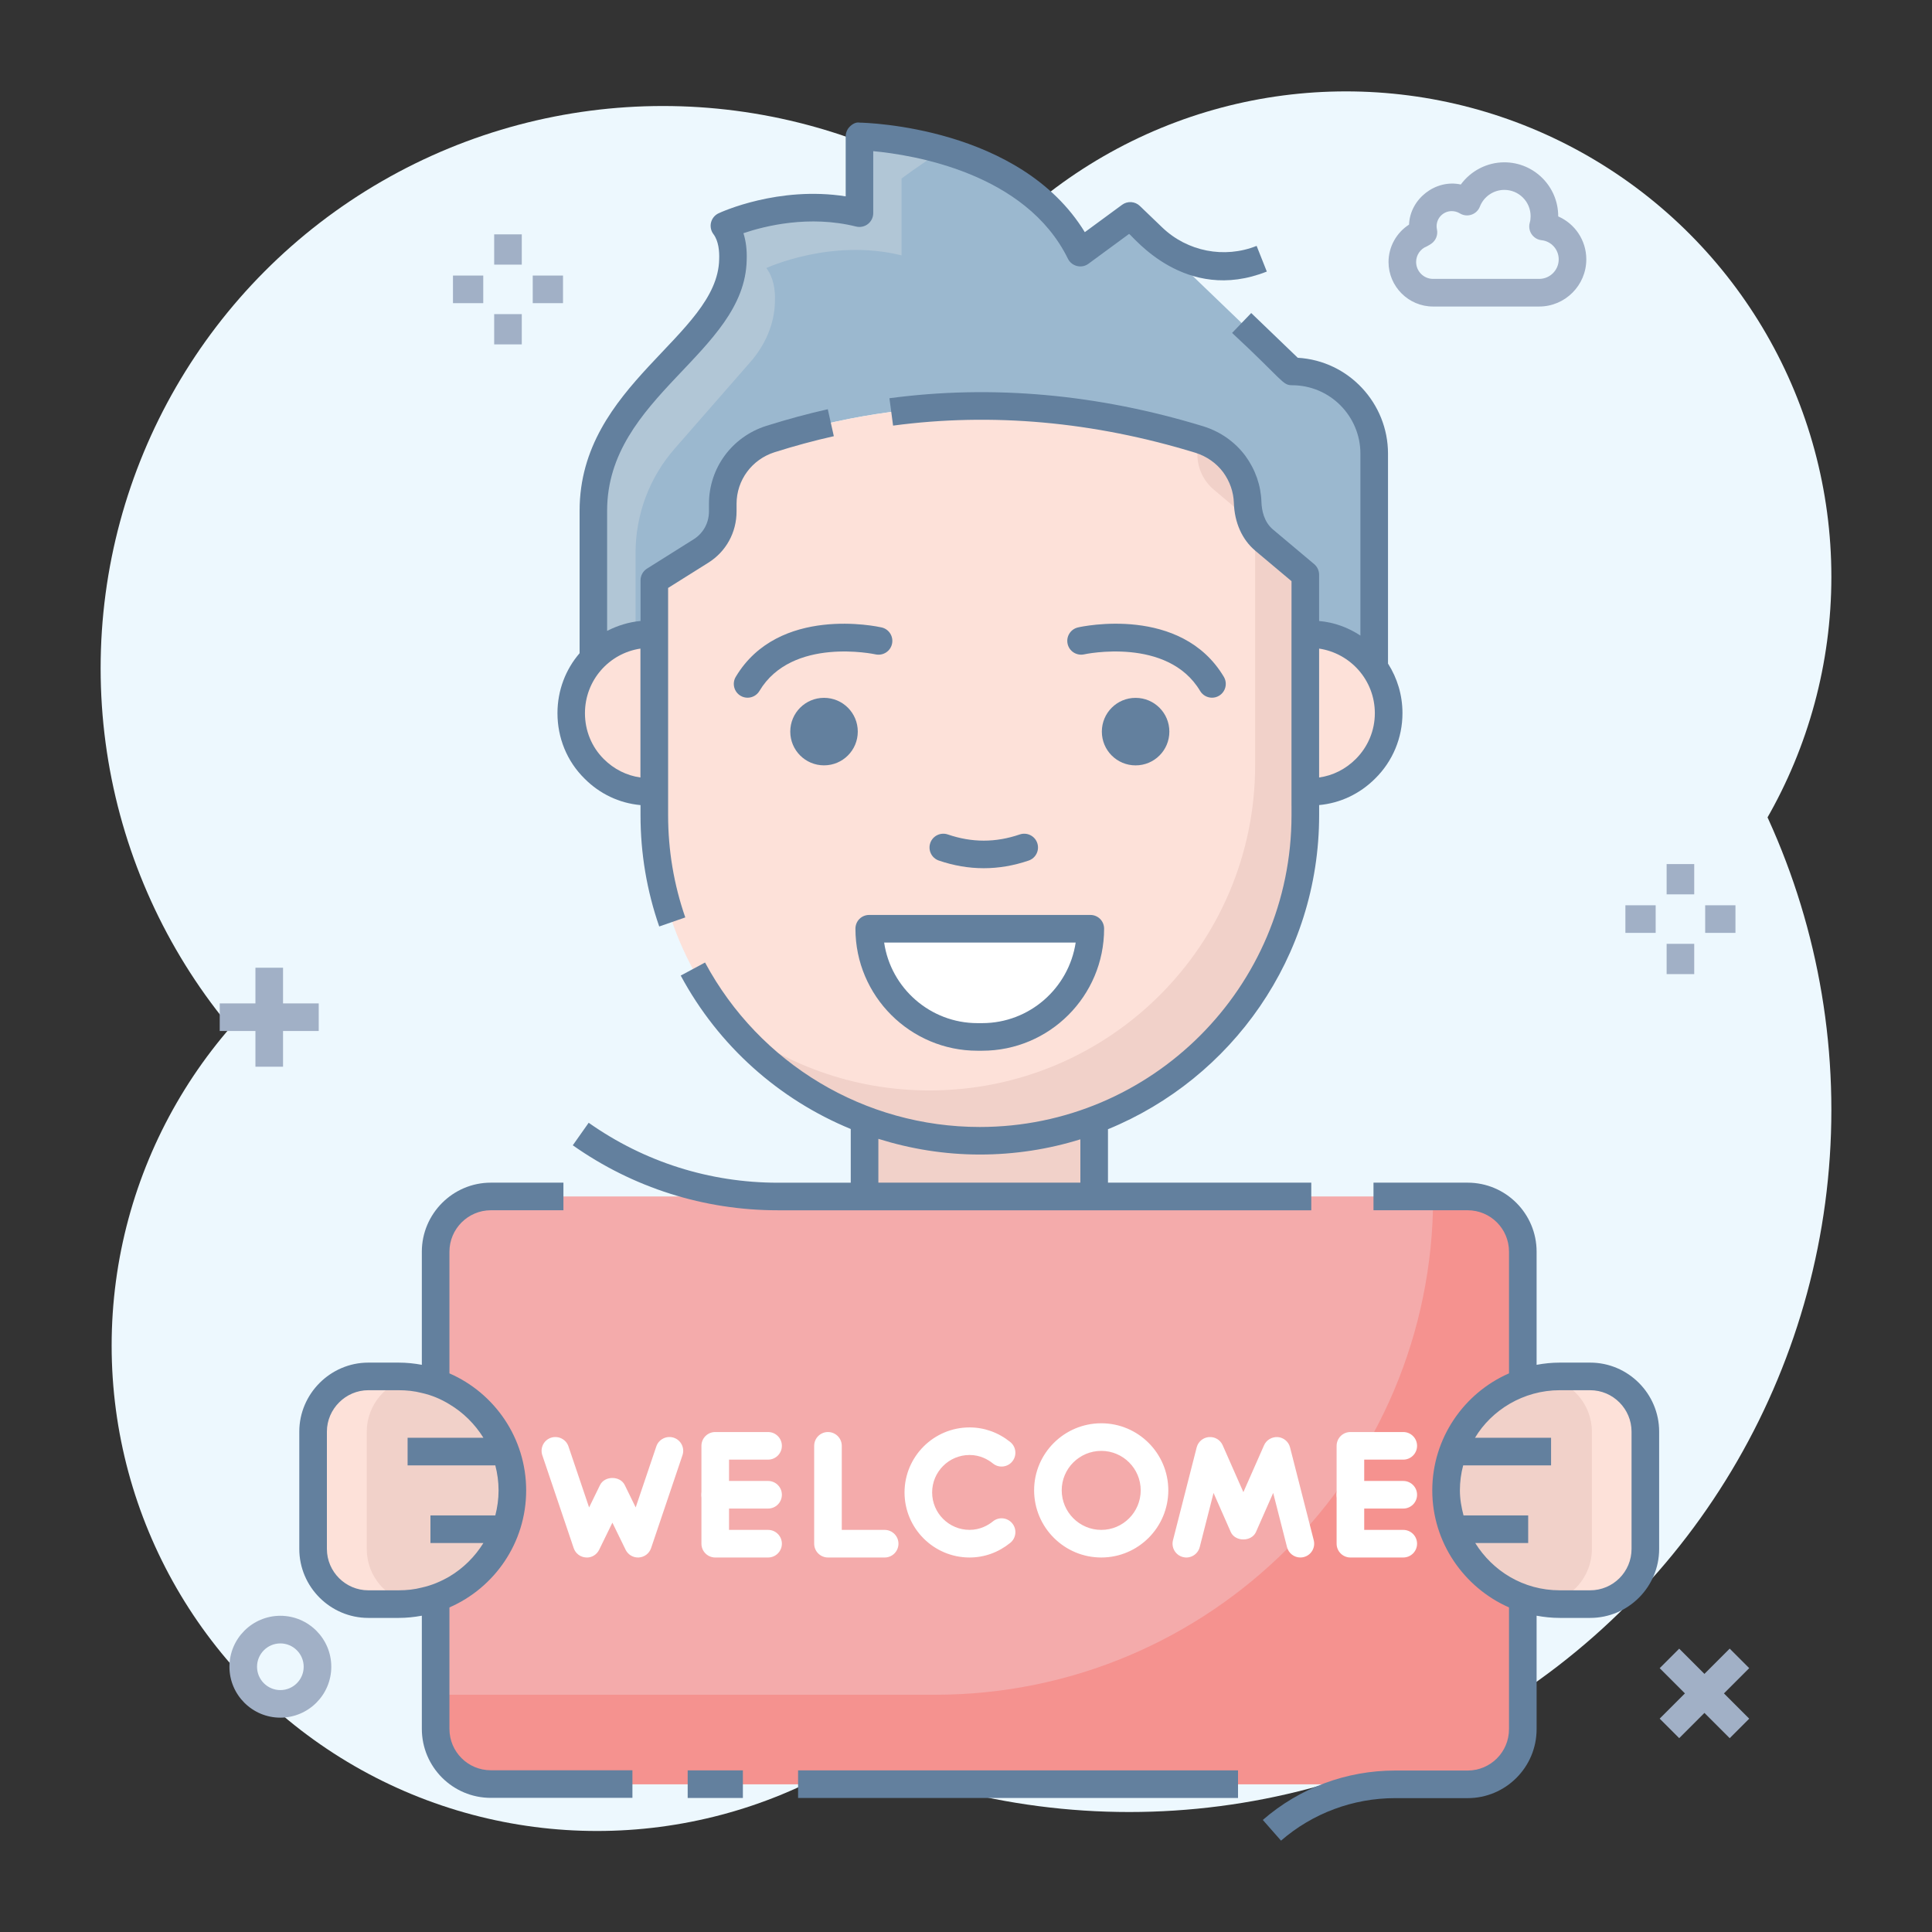 <svg xmlns="http://www.w3.org/2000/svg" enable-background="new 0 0 70 70" viewBox="0 0 70 70"><rect x="0" y="0" width="70" height="70" fill="#333333" stroke="none"/><circle cx="40.914" cy="40.213" r="25.44" fill="#edf8fe"/><circle cx="21.632" cy="48.753" r="17.587" fill="#edf8fe"/><circle cx="24.017" cy="24.212" r="20.371" fill="#edf8fe"/><circle cx="48.767" cy="20.898" r="17.587" fill="#edf8fe"/><path fill="#9bb8cf" d="M49.79,16.435V26.532h-2.496v-5.709l-1.49-1.253c-0.402-0.338-0.582-0.845-0.599-1.37c-0.016-0.509-0.193-0.986-0.48-1.382c-0.31-0.416-0.742-0.726-1.256-0.889c-5.244-1.607-10.44-1.648-15.57-0.016c-1.02,0.318-1.713,1.272-1.713,2.341v0.277c0,0.587-0.294,1.126-0.791,1.435l-1.688,1.06v6.223h-2.21v-8.745c0-1.395,0.507-2.741,1.426-3.79l2.717-3.1c0.546-0.612,0.897-1.395,0.913-2.21c0.016-0.44-0.057-0.889-0.31-1.223c0,0,2.341-1.093,4.894-0.457V4.943c0,0,5.987,0.106,8.001,4.209l1.811-1.329l5.864,5.636c0.824,0,1.566,0.334,2.104,0.873C49.456,14.869,49.79,15.619,49.79,16.435z"/><path fill="#b1c6d6" d="M34.16,5.445c-0.908,0.575-1.495,1.024-1.495,1.024v2.783c-2.553-0.632-4.899,0.46-4.899,0.46c0.253,0.333,0.333,0.782,0.311,1.219c-0.012,0.817-0.368,1.599-0.909,2.208l-2.714,3.105c-0.92,1.047-1.426,2.392-1.426,3.784v7.222h-1.53v-8.74c0-1.403,0.506-2.749,1.426-3.795l2.714-3.105c0.552-0.61,0.897-1.392,0.92-2.208c0.012-0.437-0.057-0.885-0.311-1.219c0,0,2.335-1.092,4.888-0.46v-2.783C31.135,4.939,32.504,4.962,34.16,5.445z"/><path fill="#fde1d9" d="M39.644,39.488v4.771c0,0.424-0.065,0.832-0.179,1.215c-0.522,1.705-2.104,2.944-3.98,2.944c-1.142,0-2.186-0.465-2.944-1.223c-0.473-0.473-0.832-1.06-1.036-1.721c-0.114-0.383-0.179-0.791-0.179-1.215v-4.771H39.644z"/><rect width="8.326" height="3.864" x="31.319" y="39.486" fill="#f1d1c9"/><path fill="#fde1d9" d="M47.294,20.823v8.715c0,6.509-5.277,11.794-11.794,11.794c-6.509,0-11.794-5.285-11.794-11.794v-8.511l1.688-1.06c0.498-0.31,0.791-0.848,0.791-1.435v-0.277c0-1.068,0.693-2.023,1.713-2.341c5.13-1.631,10.326-1.59,15.57,0.016c0.514,0.163,0.946,0.473,1.256,0.889c0.302,0.416,0.481,0.922,0.481,1.46c0,0.498,0.22,0.971,0.604,1.297L47.294,20.823z"/><path fill="#f1d1c9" d="M43.383 16.463c0-.195-.023-.391-.081-.575.057.012.103.035.161.046.517.161.954.472 1.265.886.299.414.483.92.483 1.461 0 .207.035.402.115.598l-1.334-1.127C43.601 17.429 43.383 16.957 43.383 16.463zM47.293 20.821v8.717c0 6.509-5.279 11.788-11.788 11.788-3.703 0-7.027-1.714-9.177-4.393 2.013 1.61 4.566 2.576 7.349 2.576 6.521 0 11.799-5.279 11.799-11.788v-8.556c.08.149.195.299.333.414L47.293 20.821zM45.476 19.004v.161c-.069-.092-.115-.184-.15-.287L45.476 19.004z"/><path fill="#fff" d="M39.506,33.648c0,2.17-1.753,3.923-3.923,3.923h-0.164c-2.17,0-3.923-1.753-3.923-3.923H39.506z"/><path fill="#fde1d9" d="M20.69 25.835c0 .792.318 1.502.835 2.019.517.517 1.228.835 2.013.835h.168v-5.709h-.168C21.968 22.98 20.69 24.258 20.69 25.835zM50.311 25.835c0 .792-.318 1.502-.835 2.019-.517.517-1.228.835-2.013.835h-.168v-5.709h.168C49.033 22.98 50.311 24.258 50.311 25.835z"/><path fill="#f4abab" d="M55.177,45.35v17.299c0,1.105-0.895,2-2,2H17.788c-1.105,0-2-0.895-2-2V45.35c0-1.105,0.895-2,2-2h35.389C54.281,43.35,55.177,44.245,55.177,45.35z"/><path fill="#f5928f" d="M55.176,45.354v17.29c0,1.105-0.895,2-2,2H17.786c-1.105,0-2-0.895-2-2v-1.24h18.09c9.969,0,18.05-8.081,18.05-18.05v-0h1.25C54.28,43.354,55.176,44.249,55.176,45.354z"/><path fill="#f1d1c9" d="M18.568,54.004c0,2.27-1.85,4.12-4.12,4.12h-1.1c-1.1,0-2-0.89-2-2v-4.25c0-1.1,0.9-2,2-2h1.1C16.718,49.874,18.568,51.724,18.568,54.004z"/><path fill="#fde1d9" d="M14.948,58.094c-0.16,0.02-0.33,0.03-0.5,0.03h-1.1c-1.1,0-2-0.89-2-2v-4.25c0-1.1,0.9-2,2-2h1.1c0.17,0,0.34,0.01,0.5,0.03c-0.94,0.16-1.66,0.99-1.66,1.97v4.25C13.288,57.114,14.008,57.934,14.948,58.094z"/><path fill="#f1d1c9" d="M52.397,54.004c0,2.27,1.85,4.12,4.12,4.12h1.1c1.1,0,2-0.89,2-2v-4.25c0-1.1-0.9-2-2-2h-1.1C54.247,49.874,52.397,51.724,52.397,54.004z"/><path fill="#fde1d9" d="M56.017,58.094c0.16,0.02,0.33,0.03,0.5,0.03h1.1c1.1,0,2-0.89,2-2v-4.25c0-1.1-0.9-2-2-2h-1.1c-0.17,0-0.34,0.01-0.5,0.03c0.94,0.16,1.66,0.99,1.66,1.97v4.25C57.677,57.114,56.957,57.934,56.017,58.094z"/><path fill="#63809e" d="M39.922 26.508c0 .677.546 1.223 1.223 1.223.677 0 1.223-.546 1.223-1.223s-.547-1.223-1.223-1.223C40.468 25.284 39.922 25.831 39.922 26.508zM43.483 25.035c.094.157.26.244.43.244.087 0 .175-.022.255-.07.237-.142.315-.448.174-.686-1.549-2.599-5.133-1.826-5.284-1.79C38.79 22.794 38.621 23.061 38.682 23.33c.06.269.327.436.596.379C39.308 23.701 42.308 23.063 43.483 25.035zM29.856 25.284c-.677 0-1.223.547-1.223 1.223s.547 1.223 1.223 1.223 1.223-.546 1.223-1.223S30.533 25.284 29.856 25.284zM31.942 22.733c-.151-.035-3.734-.809-5.284 1.79-.142.237-.064.544.173.686.08.048.168.07.255.07.17 0 .336-.087.43-.244 1.177-1.974 4.176-1.333 4.207-1.326.271.058.536-.11.596-.379C32.38 23.061 32.211 22.794 31.942 22.733zM30.994 33.65c0 2.44 1.99 4.42 4.42 4.42h.17c2.44 0 4.42-1.98 4.42-4.42 0-.28-.22-.5-.5-.5H31.494C31.214 33.15 30.994 33.37 30.994 33.65zM38.974 34.15c-.25 1.65-1.67 2.92-3.39 2.92h-.17c-1.71 0-3.14-1.27-3.38-2.92H38.974z"/><path fill="#63809e" d="M23.204 29.17c.001 0.0.002 0.0.003 0v.367c0 1.382.228 2.737.678 4.031l.944-.328c-.413-1.188-.622-2.434-.622-3.703V23.573v-2.271l1.455-.913-0-0c.642-.401 1.025-1.095 1.025-1.859v-.276c0-.856.554-1.607 1.377-1.869.717-.227 1.439-.423 2.147-.581l-.219-.977c-.736.166-1.486.369-2.23.604-1.241.395-2.075 1.528-2.075 2.822v.276c0 .417-.208.795-.557 1.012l-1.688 1.061c-.146.092-.234.252-.234.424v1.473c-.001 0-.002 0-.003 0-.429.04-.838.17-1.208.359v-4.354c0-4.148 4.989-5.711 5.057-9.082.013-.362-.026-.688-.118-.973.775-.263 2.382-.665 4.082-.241.147.036.308.004.429-.092.121-.095.192-.239.192-.394V5.477c1.438.134 5.525.784 7.053 3.896.065.133.186.229.33.265.146.036.297.006.415-.082l1.472-1.081c.151.086 2.03 2.539 4.99 1.364l-.369-.93c-1.17.468-2.514.203-3.422-.67l-.809-.777c-.175-.169-.447-.186-.642-.043l-1.352.993c-2.334-3.82-7.91-3.964-8.156-3.969-.135-.026-.264.049-.359.144-.096.094-.149.223-.149.356v2.171c-2.436-.382-4.511.569-4.605.614-.137.063-.238.187-.274.333-.036.146-.004.302.087.422.19.252.219.631.208.912-.055 2.776-5.057 4.518-5.057 9.11v5.162c-.001.001-.002.001-.002.002-.5.58-.8 1.34-.8 2.17 0 .89.34 1.74.98 2.37C21.724 28.76 22.434 29.1 23.204 29.17zM23.204 23.5v4.67c-.5-.07-.96-.3-1.33-.67-.44-.44-.68-1.03-.68-1.66C21.194 24.65 22.064 23.67 23.204 23.5zM35.643 31.457c.543 0 1.087-.093 1.627-.277.261-.089.401-.373.312-.635-.089-.261-.373-.4-.635-.311-.877.299-1.73.299-2.607 0-.261-.089-.546.05-.635.311-.089.262.05.546.312.635C34.556 31.364 35.1 31.457 35.643 31.457z"/><path fill="#63809e" d="M47.51,42.85h-7.366v-1.936c4.482-1.836,7.651-6.241,7.651-11.377v-0.368c0.77-0.07,1.479-0.41,2.029-0.96c0.64-0.63,0.99-1.48,0.99-2.37c0-0.66-0.19-1.27-0.52-1.79c-0.001-0.002-0.003-0.003-0.004-0.005v-7.61c0-1.813-1.415-3.362-3.27-3.471l-1.686-1.621l-0.693,0.721c1.847,1.714,1.819,1.895,2.172,1.895c1.38,0,2.477,1.124,2.477,2.477v6.593c-0.439-0.288-0.938-0.478-1.496-0.528v-1.677c0-0.147-0.065-0.288-0.178-0.383l-1.491-1.253c-0.33-0.276-0.411-0.698-0.421-1.004c-0.019-0.593-0.218-1.166-0.579-1.663c-0.376-0.505-0.897-0.874-1.511-1.069c-3.833-1.174-7.667-1.519-11.388-1.022l0.132,0.992c3.58-0.479,7.269-0.146,10.959,0.985c0.408,0.13,0.756,0.376,1.003,0.707c0.239,0.329,0.372,0.711,0.385,1.104c0.023,0.719,0.299,1.335,0.776,1.736l0.006,0.005l-0,0.001l1.307,1.098v1.424h-0.001v6.71h0.001v0.348c0,6.228-5.066,11.294-11.294,11.294c-4.165,0-7.979-2.283-9.955-5.959l-0.881,0.473c1.375,2.559,3.571,4.493,6.16,5.559v1.946h-2.641c-2.468,0-4.838-0.751-6.854-2.172l-0.576,0.816c2.186,1.541,4.755,2.355,7.431,2.355h19.326V42.85z M47.794,23.855v-0.355c1.14,0.17,2.019,1.15,2.019,2.34c0,0.63-0.25,1.22-0.69,1.66c-0.37,0.37-0.83,0.6-1.329,0.67V23.855z M39.144,42.85h-7.319v-1.587c1.173,0.367,2.408,0.568,3.676,0.568c1.268,0,2.491-0.193,3.643-0.551V42.85z"/><rect width="15.94" height="1" x="28.916" y="64.144" fill="#63809e"/><path fill="#63809e" d="M16.284,62.64v-4.4c1.63-0.71,2.78-2.34,2.78-4.24c0-1.9-1.15-3.53-2.78-4.24v-4.41c0-0.82,0.67-1.5,1.5-1.5h2.63v-1h-2.63c-1.38,0-2.5,1.13-2.5,2.5v4.1c-0.27-0.05-0.55-0.08-0.84-0.08h-1.1c-1.37,0-2.5,1.13-2.5,2.5v4.25c0,1.38,1.13,2.5,2.5,2.5h1.1c0.29,0,0.57-0.03,0.84-0.08v4.1c0,1.38,1.12,2.5,2.5,2.5h5.13v-1h-5.13C16.954,64.14,16.284,63.47,16.284,62.64z M15.284,57.52c-0.27,0.07-0.55,0.1-0.84,0.1h-1.1c-0.82,0-1.5-0.67-1.5-1.5v-4.25c0-0.82,0.68-1.5,1.5-1.5h1.1c0.29,0,0.57,0.03,0.84,0.1c0.36,0.08,0.69,0.22,1,0.41c0.501,0.298,0.922,0.717,1.231,1.213h-2.747v1h3.178c0.075,0.29,0.118,0.593,0.118,0.907c0,0.313-0.043,0.616-0.118,0.906h-2.35v1h1.919c-0.309,0.497-0.73,0.916-1.232,1.214C15.974,57.3,15.644,57.44,15.284,57.52z"/><rect width="2" height="1" x="24.916" y="64.144" fill="#63809e"/><path fill="#63809e" d="M57.614,49.37h-1.1c-0.29,0-0.57,0.03-0.84,0.08v-4.1c0-1.38-1.12-2.5-2.5-2.5h-3.41v1h3.41c0.83,0,1.5,0.67,1.5,1.5v4.41c-1.63,0.71-2.78,2.35-2.78,4.24c0,1.89,1.15,3.52,2.78,4.24v4.41c0,0.83-0.67,1.5-1.5,1.5h-2.63c-1.76,0-3.46,0.63-4.79,1.79l0.66,0.75c1.14-0.99,2.61-1.54,4.13-1.54h2.63c1.38,0,2.5-1.12,2.5-2.5v-4.11c0.27,0.05,0.55,0.08,0.84,0.08h1.1c1.38,0,2.5-1.12,2.5-2.5v-4.25C60.114,50.499,58.994,49.37,57.614,49.37z M59.114,56.12c0,0.83-0.67,1.5-1.5,1.5h-1.1c-1.327,0-2.435-0.704-3.064-1.714h1.919v-1h-2.343c-0.077-0.294-0.131-0.594-0.131-0.906c0-0.309,0.04-0.618,0.119-0.907h3.184v-1H53.442c0.001-0.001,0.001-0.002,0.002-0.003c0.599-0.998,1.749-1.72,3.07-1.72h1.1c0.83,0,1.5,0.68,1.5,1.5V56.12z"/><path fill="#fff" d="M23.116 56.431c-.19 0-.365-.108-.449-.281l-.479-.981-.479.981c-.089.183-.281.298-.481.28-.203-.013-.377-.146-.442-.339l-1.137-3.365c-.088-.262.052-.546.313-.634.263-.086.546.053.634.313l.748 2.212.395-.809c.167-.344.731-.344.898 0l.395.809.748-2.212c.089-.261.374-.4.634-.313.262.088.402.372.313.634l-1.137 3.365c-.065.192-.239.326-.442.339C23.137 56.431 23.127 56.431 23.116 56.431zM47.115 56.431c-.223 0-.426-.15-.484-.376l-.501-1.963-.623 1.413c-.16.363-.755.362-.915.001l-.623-1.414-.501 1.963c-.069.267-.342.43-.608.36-.268-.068-.429-.341-.361-.608l.859-3.365c.053-.206.23-.356.443-.374.219-.016.413.102.499.296l.75 1.7.749-1.699c.086-.195.29-.311.499-.297.213.018.391.168.443.374l.859 3.365c.068.268-.093.54-.361.608C47.198 56.426 47.156 56.431 47.115 56.431zM27.829 56.431h-1.915c-.276 0-.5-.224-.5-.5v-3.546c0-.276.224-.5.5-.5h1.915c.276 0 .5.224.5.5s-.224.5-.5.5h-1.415v2.546h1.415c.276 0 .5.224.5.5S28.105 56.431 27.829 56.431z"/><path fill="#fff" d="M27.829 54.658h-1.915c-.276 0-.5-.224-.5-.5s.224-.5.5-.5h1.915c.276 0 .5.224.5.5S28.105 54.658 27.829 54.658zM50.842 56.431H48.928c-.276 0-.5-.224-.5-.5v-3.546c0-.276.224-.5.5-.5h1.915c.276 0 .5.224.5.5s-.224.5-.5.5H49.428v2.546h1.415c.276 0 .5.224.5.5S51.119 56.431 50.842 56.431z"/><path fill="#fff" d="M50.842 54.658H48.928c-.276 0-.5-.224-.5-.5s.224-.5.5-.5h1.915c.276 0 .5.224.5.5S51.119 54.658 50.842 54.658zM32.053 56.431h-2.054c-.276 0-.5-.224-.5-.5v-3.546c0-.276.224-.5.5-.5s.5.224.5.5v3.046h1.554c.276 0 .5.224.5.5S32.33 56.431 32.053 56.431zM39.902 56.431c-1.342 0-2.434-1.092-2.434-2.435 0-1.339 1.092-2.428 2.434-2.428 1.339 0 2.428 1.089 2.428 2.428C42.33 55.339 41.241 56.431 39.902 56.431zM39.902 52.568c-.791 0-1.434.641-1.434 1.428 0 .791.644 1.435 1.434 1.435.788 0 1.428-.644 1.428-1.435C41.33 53.209 40.689 52.568 39.902 52.568zM35.129 56.431c-1.299 0-2.356-1.057-2.356-2.356s1.057-2.357 2.356-2.357c.535 0 1.045.183 1.474.528.215.174.249.488.076.703-.173.216-.487.25-.703.076-.174-.141-.462-.308-.847-.308-.748 0-1.356.609-1.356 1.357s.608 1.356 1.356 1.356c.385 0 .673-.167.847-.308.214-.174.529-.14.703.076.173.215.14.529-.076.703C36.174 56.248 35.665 56.431 35.129 56.431z"/><path fill="#a1b0c6" d="M10.158 62.234c-1.018 0-1.845-.827-1.845-1.845s.828-1.846 1.845-1.846 1.845.828 1.845 1.846S11.175 62.234 10.158 62.234zM10.158 59.544c-.466 0-.845.379-.845.846 0 .466.379.845.845.845s.845-.379.845-.845C11.003 59.923 10.623 59.544 10.158 59.544zM55.767 11.106h-3.844c-.89 0-1.614-.725-1.614-1.614 0-.552.289-1.063.743-1.354.037-.937.965-1.654 1.876-1.453.361-.494.948-.804 1.577-.804 1.076 0 1.952.876 1.952 1.952 0 .003 0 .005 0 .008.604.263 1.018.864 1.018 1.557C57.474 10.339 56.708 11.106 55.767 11.106zM52.599 7.649c-.302 0-.548.246-.548.549 0 .039.004.079.013.119.041.196-.04.398-.205.513-.032.022-.129.084-.167.099-.229.088-.383.314-.383.562 0 .339.275.614.614.614h3.844c.39 0 .708-.317.708-.708 0-.357-.268-.656-.622-.694-.148-.016-.281-.097-.363-.222-.082-.124-.104-.277-.062-.42.019-.062.029-.142.029-.229 0-.525-.427-.952-.952-.952-.39 0-.745.242-.885.604-.053.139-.165.246-.305.294-.14.048-.294.031-.421-.046C52.805 7.678 52.703 7.649 52.599 7.649z"/><rect width="1" height="1.097" x="17.905" y="8.491" fill="#a1b0c6"/><rect width="1" height="1.097" x="17.905" y="11.381" fill="#a1b0c6"/><rect width="1.097" height="1" x="19.302" y="9.984" fill="#a1b0c6"/><rect width="1.097" height="1" x="16.412" y="9.984" fill="#a1b0c6"/><rect width="1" height="1.097" x="60.385" y="31.307" fill="#a1b0c6"/><rect width="1" height="1.097" x="60.385" y="34.197" fill="#a1b0c6"/><rect width="1.097" height="1" x="61.782" y="32.8" fill="#a1b0c6"/><rect width="1.097" height="1" x="58.891" y="32.8" fill="#a1b0c6"/><rect width="1" height="3.587" x="9.255" y="35.062" fill="#a1b0c6"/><rect width="3.587" height="1" x="7.961" y="36.355" fill="#a1b0c6"/><rect width="1" height="3.587" x="61.255" y="59.562" fill="#a1b0c6" transform="rotate(-45.005 61.756 61.355)"/><rect width="3.587" height="1" x="59.962" y="60.855" fill="#a1b0c6" transform="rotate(-45 61.755 61.355)"/></svg>